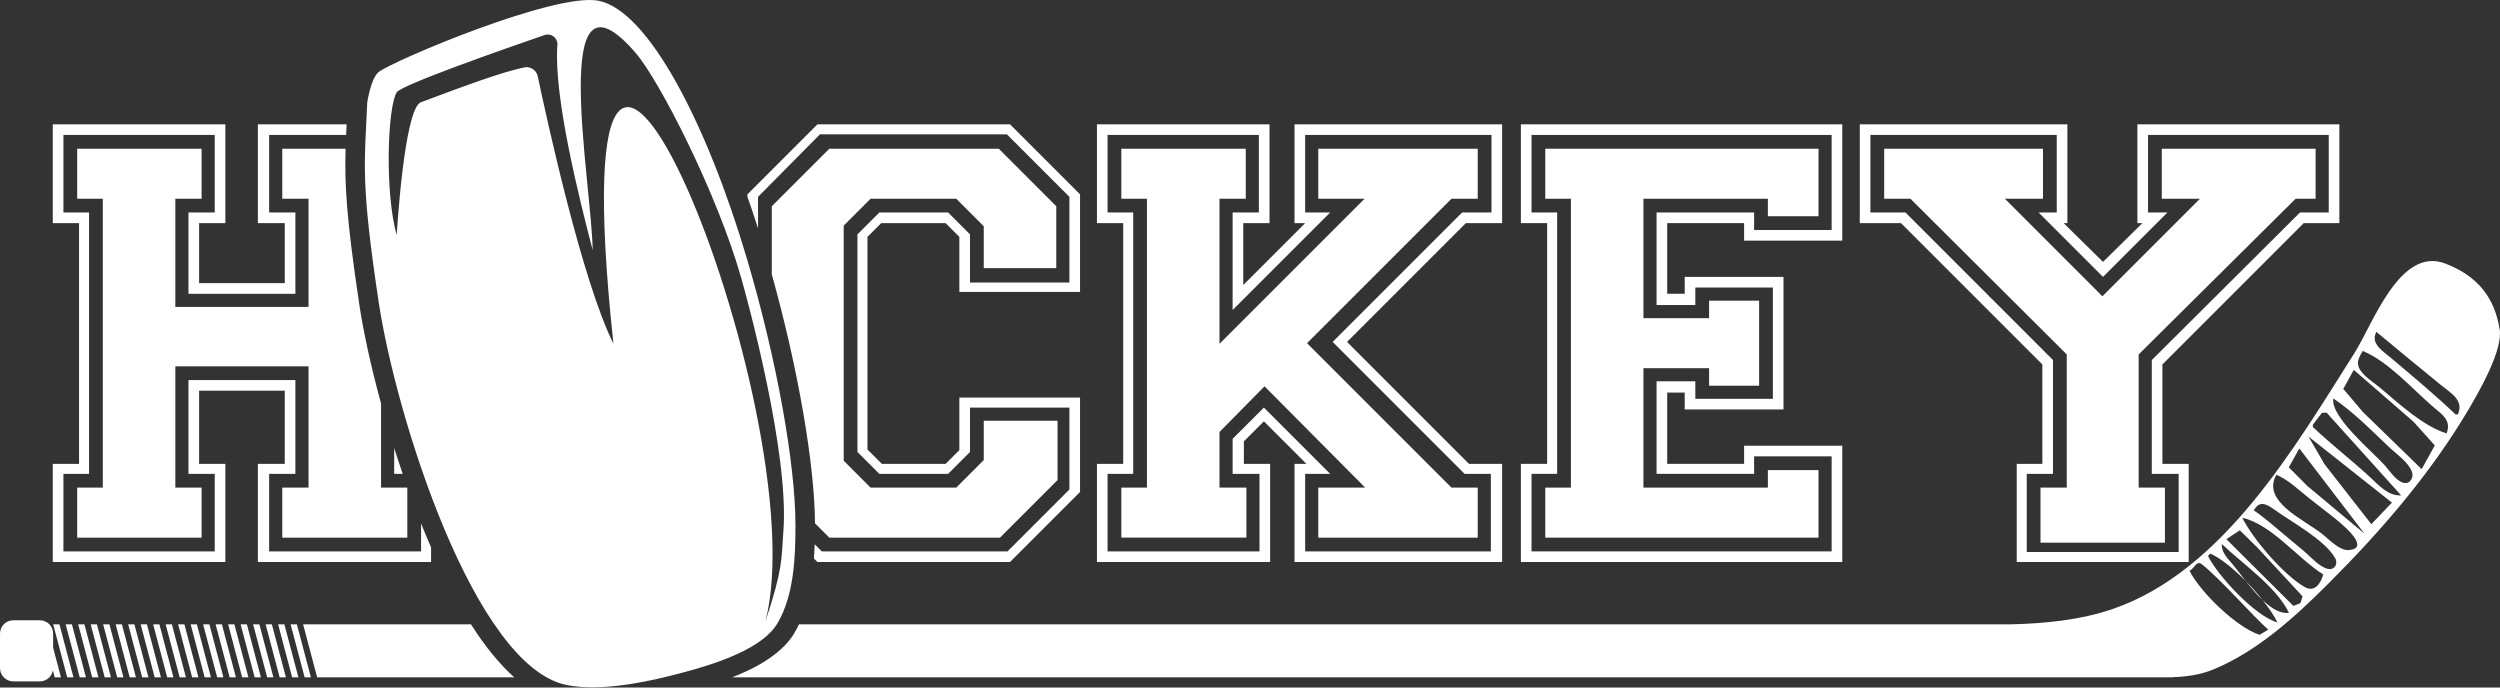 <?xml version="1.0" encoding="UTF-8" standalone="no"?><!DOCTYPE svg PUBLIC "-//W3C//DTD SVG 1.1//EN" "http://www.w3.org/Graphics/SVG/1.1/DTD/svg11.dtd"><svg width="100%" height="100%" viewBox="0 0 600 165" version="1.1" xmlns="http://www.w3.org/2000/svg" xmlns:xlink="http://www.w3.org/1999/xlink" xml:space="preserve" xmlns:serif="http://www.serif.com/" style="fill-rule:evenodd;clip-rule:evenodd;stroke-linejoin:round;stroke-miterlimit:2;"><rect x="0" y="0" width="600" height="165" fill="#333333" stroke="none"/><g id="playlist_hockey"><path d="M12.746,152.052c0,-1.758 -1.427,-3.186 -3.186,-3.186l-6.373,-0c-1.759,-0 -3.187,1.428 -3.187,3.186l0,8.291c0,1.759 1.428,3.187 3.187,3.187l6.373,-0c1.759,-0 3.186,-1.428 3.186,-3.187l0,-8.291Z" style="fill:#fff;"/><path d="M263.265,134.885l0,-23.56l6.303,-0l-0,-57.775l-6.303,0l0,-23.71l41.418,-0l0,23.71l-6.303,0l0,14.856l14.857,-14.856l-2.551,0l-0,-23.71l49.821,-0l0,23.71l-8.704,0l-28.512,28.512l29.263,29.263l7.953,-0l0,23.56l-49.821,0l-0,-23.56l2.851,-0l-10.205,-10.204l-4.802,4.802l0,5.402l6.303,-0l0,23.56l-41.568,0Zm39.017,-2.551l0,-18.608l-6.453,-0l0,-8.404l7.503,-7.503l15.907,15.907l-6.002,-0l-0,18.608l44.569,-0l-0,-18.608l-6.303,-0l-31.663,-31.664l31.063,-31.063l7.053,0l-0,-18.608l-44.719,0l-0,18.608l6.002,0l-23.41,23.41l0,-23.41l6.303,0l-0,-18.608l-36.316,0l0,18.608l6.153,0l-0,62.727l-6.153,-0l0,18.608l36.466,-0Zm-33.164,-3.301l-0,-12.006l6.152,0l0,-69.329l-6.152,-0l-0,-12.006l29.863,0l-0,12.006l-6.303,-0l-0,34.815l34.815,-34.815l-11.105,-0l0,-12.006l38.267,0l-0,12.006l-6.303,-0l-34.665,34.664l34.665,34.665l6.303,0l-0,12.006l-38.267,-0l0,-12.006l11.255,0l-24.16,-24.31l-10.805,10.955l-0,13.355l6.453,0l-0,12.006l-30.013,-0Z" style="fill:#fff;fill-rule:nonzero;"/><path d="M365.013,134.885l0,-23.56l6.303,-0l-0,-57.775l-6.303,0l0,-23.71l77.133,-0l0,27.912l-23.56,-0l0,-4.202l-18.458,0l0,16.957l4.202,0l0,-4.051l23.71,-0l0,31.813l-23.71,0l0,-4.051l-4.202,-0l0,17.107l18.458,-0l0,-4.352l23.56,0l0,27.912l-77.133,0Zm74.582,-2.551l0,-22.81l-18.608,0l0,4.202l-23.41,-0l0,-22.21l9.304,0l0,4.202l18.608,0l0,-26.711l-18.608,-0l0,4.202l-9.304,-0l0,-22.21l23.41,0l0,4.202l18.608,-0l0,-22.81l-72.031,0l0,18.608l6.153,0l0,62.727l-6.153,-0l0,18.608l72.031,-0Zm-68.729,-3.301l-0,-12.006l6.152,0l0,-69.329l-6.152,-0l-0,-12.006l65.578,0l-0,16.207l-12.155,0l-0,-4.201l-29.863,-0l-0,28.662l15.757,-0l-0,-4.202l12.005,0l-0,20.409l-12.005,-0l-0,-4.202l-15.757,0l-0,28.662l29.863,0l-0,-4.201l12.155,-0l-0,16.207l-65.578,-0Z" style="fill:#fff;fill-rule:nonzero;"/><path d="M446.348,53.55l0,-23.71l49.822,-0l-0,23.71l-0.901,0l9.454,9.304l9.454,-9.304l-1.2,0l-0,-23.71l48.471,-0l-0,23.71l-8.554,0l-33.915,33.915l0,23.86l6.303,-0l0,23.56l-41.268,0l0,-23.56l6.153,-0l0,-23.86l-33.915,-33.915l-9.904,0Zm10.955,-2.551l35.415,35.415l0,27.312l-6.303,-0l0,18.758l36.466,0l0,-18.758l-6.453,-0l0,-27.312l35.566,-35.415l6.903,0l-0,-18.608l-43.369,0l-0,18.608l4.652,0l-15.457,15.457l-15.456,-15.457l4.352,0l-0,-18.608l-44.72,0l0,18.608l8.404,0Zm-5.102,-3.301l-0,-12.006l38.116,0l0,12.006l-9.154,-0l23.41,23.41l23.41,-23.41l-9.154,-0l0,-12.006l36.916,0l0,12.006l-4.802,-0l-37.666,37.366l-0,31.963l6.303,0l-0,13.206l-29.863,0l-0,-13.206l6.303,0l-0,-31.963l-37.517,-37.366l-6.302,-0Z" style="fill:#fff;fill-rule:nonzero;"/><path d="M179.378,47.195l-0,-0.548l16.807,-16.807l46.22,-0l16.807,16.807l-0,23.41l-28.963,0l0,-13.205l-3.301,-3.302l-15.457,0l-3.301,3.302l-0,51.021l3.451,3.452l15.307,-0l3.301,-3.301l0,-12.606l28.963,0l-0,22.66l-16.807,16.807l-46.22,0l-0.834,-0.834c0.083,-1.151 0.14,-2.296 0.178,-3.423l1.706,1.706l44.569,-0l14.857,-14.856l-0,-19.659l-23.86,0l-0,10.655l-5.253,5.252l-16.507,-0l-5.252,-5.252l-0,-52.223l5.252,-5.252l16.507,0l5.253,5.252l-0,11.555l23.86,0l-0,-20.559l-15.007,-15.006l-44.869,-0l-14.856,15.006l-0,7.548c-0.824,-2.576 -1.676,-5.114 -2.551,-7.6Zm5.852,18.653l0,-16.35l13.806,-13.806l40.668,0l13.805,13.806l0,14.857l-17.407,-0l-0,-10.055l-6.603,-6.602l-20.559,-0l-6.452,6.452l-0,56.425l6.452,6.452l20.559,0l6.603,-6.602l-0,-9.455l17.708,0l-0,14.257l-13.806,13.806l-40.968,-0l-3.437,-3.438c-0.08,-13.864 -3.962,-36.824 -10.369,-59.747Z" style="fill:#fff;fill-rule:nonzero;"/><path d="M103.459,131.367l0,3.518l-41.568,0l0,-23.56l6.453,-0l0,-17.558l-20.559,0l0,17.558l6.303,-0l0,23.56l-41.418,0l0,-23.56l6.303,-0l-0,-57.775l-6.303,0l0,-23.71l41.418,-0l0,23.71l-6.303,0l0,14.406l20.559,0l0,-14.406l-6.453,0l0,-23.71l21.307,-0l-0.048,0.959c-0.018,0.386 -0.037,0.772 -0.056,1.159l-0.02,0.433l-18.481,0l-0,18.608l6.302,0l0,19.508l-25.661,0l0,-19.508l6.303,0l-0,-18.608l-36.316,0l0,18.608l6.153,0l0,62.727l-6.153,-0l0,18.608l36.316,-0l-0,-18.608l-6.303,-0l0,-22.51l25.661,0l0,22.51l-6.302,-0l-0,18.608l36.465,-0l0,-6.707c0.778,1.939 1.579,3.856 2.401,5.74Zm-12.005,-34.523l0,20.183l6.303,0l-0,12.006l-30.013,-0l-0,-12.006l6.303,0l-0,-29.112l-31.964,-0l-0,29.112l6.303,0l-0,12.006l-29.863,-0l-0,-12.006l6.152,0l0,-69.329l-6.152,-0l-0,-12.006l29.863,0l-0,12.006l-6.303,-0l-0,25.961l31.964,-0l-0,-25.961l-6.303,-0l-0,-12.006l15.2,0c-0.258,8.32 0.152,16.464 3.29,37.383c0.975,6.501 2.765,14.8 5.22,23.769Zm3.151,10.684l0,6.198l2.042,-0c-0.709,-2.068 -1.39,-4.139 -2.042,-6.198Z" style="fill:#fff;fill-rule:nonzero;"/><path id="path21" d="M14.629,162.552l-1.5,0l-3.364,-12.709l1.5,0l3.364,12.709Zm2.999,0l-1.5,0l-3.364,-12.709l1.5,0l3.364,12.709Zm2.999,0l-1.499,0l-3.365,-12.709l1.5,0l3.364,12.709Zm2.999,0l-1.499,0l-3.364,-12.709l1.499,0l3.364,12.709Zm2.999,0l-1.499,0l-3.364,-12.709l1.499,0l3.364,12.709Zm3,0l-1.5,0l-3.364,-12.709l1.499,0l3.365,12.709Zm2.999,0l-1.5,0l-3.364,-12.709l1.5,0l3.364,12.709Zm2.999,0l-1.5,0l-3.364,-12.709l1.5,0l3.364,12.709Zm2.999,0l-1.5,0l-3.364,-12.709l1.5,0l3.364,12.709Zm2.999,0l-1.499,0l-3.365,-12.709l1.5,0l3.364,12.709Zm2.999,0l-1.499,0l-3.364,-12.709l1.499,0l3.364,12.709Zm2.999,0l-1.499,0l-3.364,-12.709l1.499,0l3.364,12.709Zm3,0l-1.5,0l-3.364,-12.709l1.499,0l3.365,12.709Zm2.999,0l-1.5,0l-3.364,-12.709l1.5,0l3.364,12.709Zm2.999,0l-1.5,0l-3.364,-12.709l1.5,0l3.364,12.709Zm2.999,0l-1.5,0l-3.364,-12.709l1.5,0l3.364,12.709Zm2.999,0l-1.499,0l-3.365,-12.709l1.5,0l3.364,12.709Zm2.999,0l-1.499,0l-3.364,-12.709l1.499,0l3.364,12.709Zm-57.348,-12.709l-5.746,0l0,12.709l9.11,0l-3.364,-12.709Zm63.347,12.709l-1.5,0l-3.364,-12.709l1.499,0l3.365,12.709Zm2.999,0l-1.5,0l-3.364,-12.709l1.5,0l3.364,12.709Zm38.432,-12.709l-40.297,0l3.364,12.709l47.3,0c-3.532,-3.169 -6.939,-7.349 -10.113,-12.308l-0.254,-0.401Zm-44.431,12.709l-1.499,0l-3.364,-12.709l1.499,0l3.364,12.709Zm123.137,-12.709c-0.335,0.711 -0.698,1.403 -1.092,2.075c-2.089,3.556 -6.101,6.584 -10.903,8.895c-1.301,0.626 -2.658,1.205 -4.034,1.739l345.685,0l0,-0.026c3.36,-0.109 6.661,-0.576 9.687,-1.816c10.641,-4.361 19.641,-12.582 27.661,-20.591c12.665,-12.647 24.534,-26.364 33.693,-41.842c2.355,-3.979 8.304,-14.216 7.474,-19.216c-0.867,-5.23 -3.278,-12.115 -13.086,-15.823c-10.89,-4.117 -17.291,14.449 -21.826,21.595c-14.204,22.382 -31.373,52.143 -57.868,61.295c-7.855,2.713 -16.646,3.546 -24.724,3.715l-290.667,0Zm352.627,1.265l-2.054,1.247c-5.495,-1.727 -14.25,-10.221 -16.845,-15.37c1.078,-0.402 1.65,-2.613 2.964,-1.567c4.582,3.647 12.281,12.473 15.935,15.69Zm-5.398,-11.654c1.228,1.555 2.614,3.209 4.059,4.58c1.532,1.929 2.789,3.798 3.55,5.337c-5.193,-1.334 -14.317,-11.172 -16.671,-15.937l0.549,-0.575c2.488,1.102 5.621,3.656 8.513,6.595Zm4.059,4.58c-1.218,-1.534 -2.608,-3.106 -4.059,-4.58c-1.196,-1.513 -2.244,-2.933 -3.052,-3.906c-1.261,-1.517 -2.821,-2.977 -2.7,-5.001c5.091,4.867 12.989,10.173 16.121,16.512c-2.032,0.334 -4.232,-1.053 -6.31,-3.025Zm9.07,0.712l-1.691,0.677l-16.091,-16.026l3.233,-2.129l4.267,4.21l10.789,11.646l-0.507,1.622Zm5.47,-6.872c-0.506,1.923 -1.962,4.367 -4.335,3.072c-4.948,-2.702 -12.654,-11.669 -15.096,-16.697c7.142,1.686 13.262,9.741 19.431,13.625Zm-16.658,-15.375c1.347,-2.485 3.04,-1.558 5.06,-0.103c4.124,2.97 11.936,7.125 14.462,11.568c0.768,1.351 -0.152,2.946 -1.78,2.566c-2.035,-0.475 -4.148,-2.951 -5.71,-4.264l-4.586,-3.82c-2.447,-2.014 -4.815,-4.188 -7.446,-5.947Zm5.432,-8.559c3.004,1.311 5.431,3.753 8.005,5.768l5.153,4.015c1.127,0.897 10.308,7.868 4.113,8.296c-2.161,0.149 -4.703,-2.613 -6.263,-3.843c-4.521,-3.566 -14.725,-7.9 -11.008,-14.236Zm5.483,-6.311l15.648,20.459l-13.758,-11.488l-4.414,-4.436l2.524,-4.535Zm2.186,-2.862l20.044,15.861l-4.946,5.174l-11.221,-14.372l-3.877,-6.663Zm4.371,-5.723l17.884,19.847c-3.111,0.181 -5.23,-2.32 -7.41,-4.327c-4.49,-4.135 -9.341,-7.87 -13.771,-12.071l-0.013,-0.562l2.185,-2.862l1.125,-0.025Zm1.61,-3.411c2.846,1.902 5.518,4.241 8.023,6.577c1.743,1.626 3.451,3.291 5.174,4.938c1.769,1.691 4.773,3.701 5.662,6.057c0.517,1.371 -0.435,3.083 -2.052,2.667c-1.769,-0.455 -3.328,-2.914 -4.48,-4.205c-2.874,-3.218 -13.108,-11.649 -12.327,-16.034Zm4.908,-6.86l14.343,12.453l5.096,5.671l-3.153,5.696l-14.133,-13.744l-4.676,-5.52l2.523,-4.556Zm22.28,15.248c-5.657,-1.737 -11.485,-7.203 -15.996,-10.978c-1.597,-1.335 -4.248,-2.902 -5.082,-4.881c-0.618,-1.464 0.251,-2.71 0.946,-3.938c6.139,2.573 11.611,8.827 16.608,13.168c2.323,2.018 4.764,3.394 3.524,6.629Zm-16.86,-24.37c5.128,4.279 10.307,8.508 15.474,12.741c2.47,2.023 5.577,3.644 4.096,7.068l-0.562,0.012c-4.951,-4.73 -10.257,-9.139 -15.492,-13.553c-1.971,-1.661 -5.039,-3.482 -3.516,-6.268Z" style="fill:#fff;fill-rule:nonzero;"/><path d="M190.91,126.04c0,-14.499 -4.427,-39.545 -11.599,-63.797c-9.518,-32.185 -23.617,-59.748 -35.716,-62.072c-10.565,-2.028 -49.649,14.586 -52.73,17.124c-1.913,1.575 -2.729,7.322 -2.729,7.322c-0.635,14.786 -1.621,18.777 2.729,47.775c4.109,27.395 22.958,87.531 45.119,92.008c7.389,1.492 17.296,-0.315 24.477,-2.112c7.395,-1.848 21.942,-5.562 26.152,-12.731c3.991,-6.796 4.297,-15.984 4.297,-23.517Zm-13.049,-59.447c-5.8,-20.299 -19.604,-47.301 -25.336,-53.932c-21.062,-24.365 -10.557,30.789 -10.28,47.37c-3.381,-12.913 -9.292,-36.721 -8.496,-48.946c0.164,-0.836 -0.139,-1.696 -0.79,-2.246c-0.651,-0.549 -1.55,-0.702 -2.347,-0.4c-9.588,3.298 -34.294,11.952 -35.398,13.717c-2.219,3.552 -2.899,24.138 0,34.287c0,0 1.741,-30.376 5.8,-31.899c9.855,-3.695 19.709,-7.39 25.118,-8.419c1.388,-0.111 2.642,0.827 2.927,2.19c2.155,10.178 10.626,49.099 18.158,64.162c-14.996,-140.248 49.493,17.464 36.443,66.762c4.35,-13.05 3.833,-15.022 4.35,-21.749c1.45,-18.849 -8.756,-56.021 -10.149,-60.897Z" style="fill:#fff;"/></g></svg>